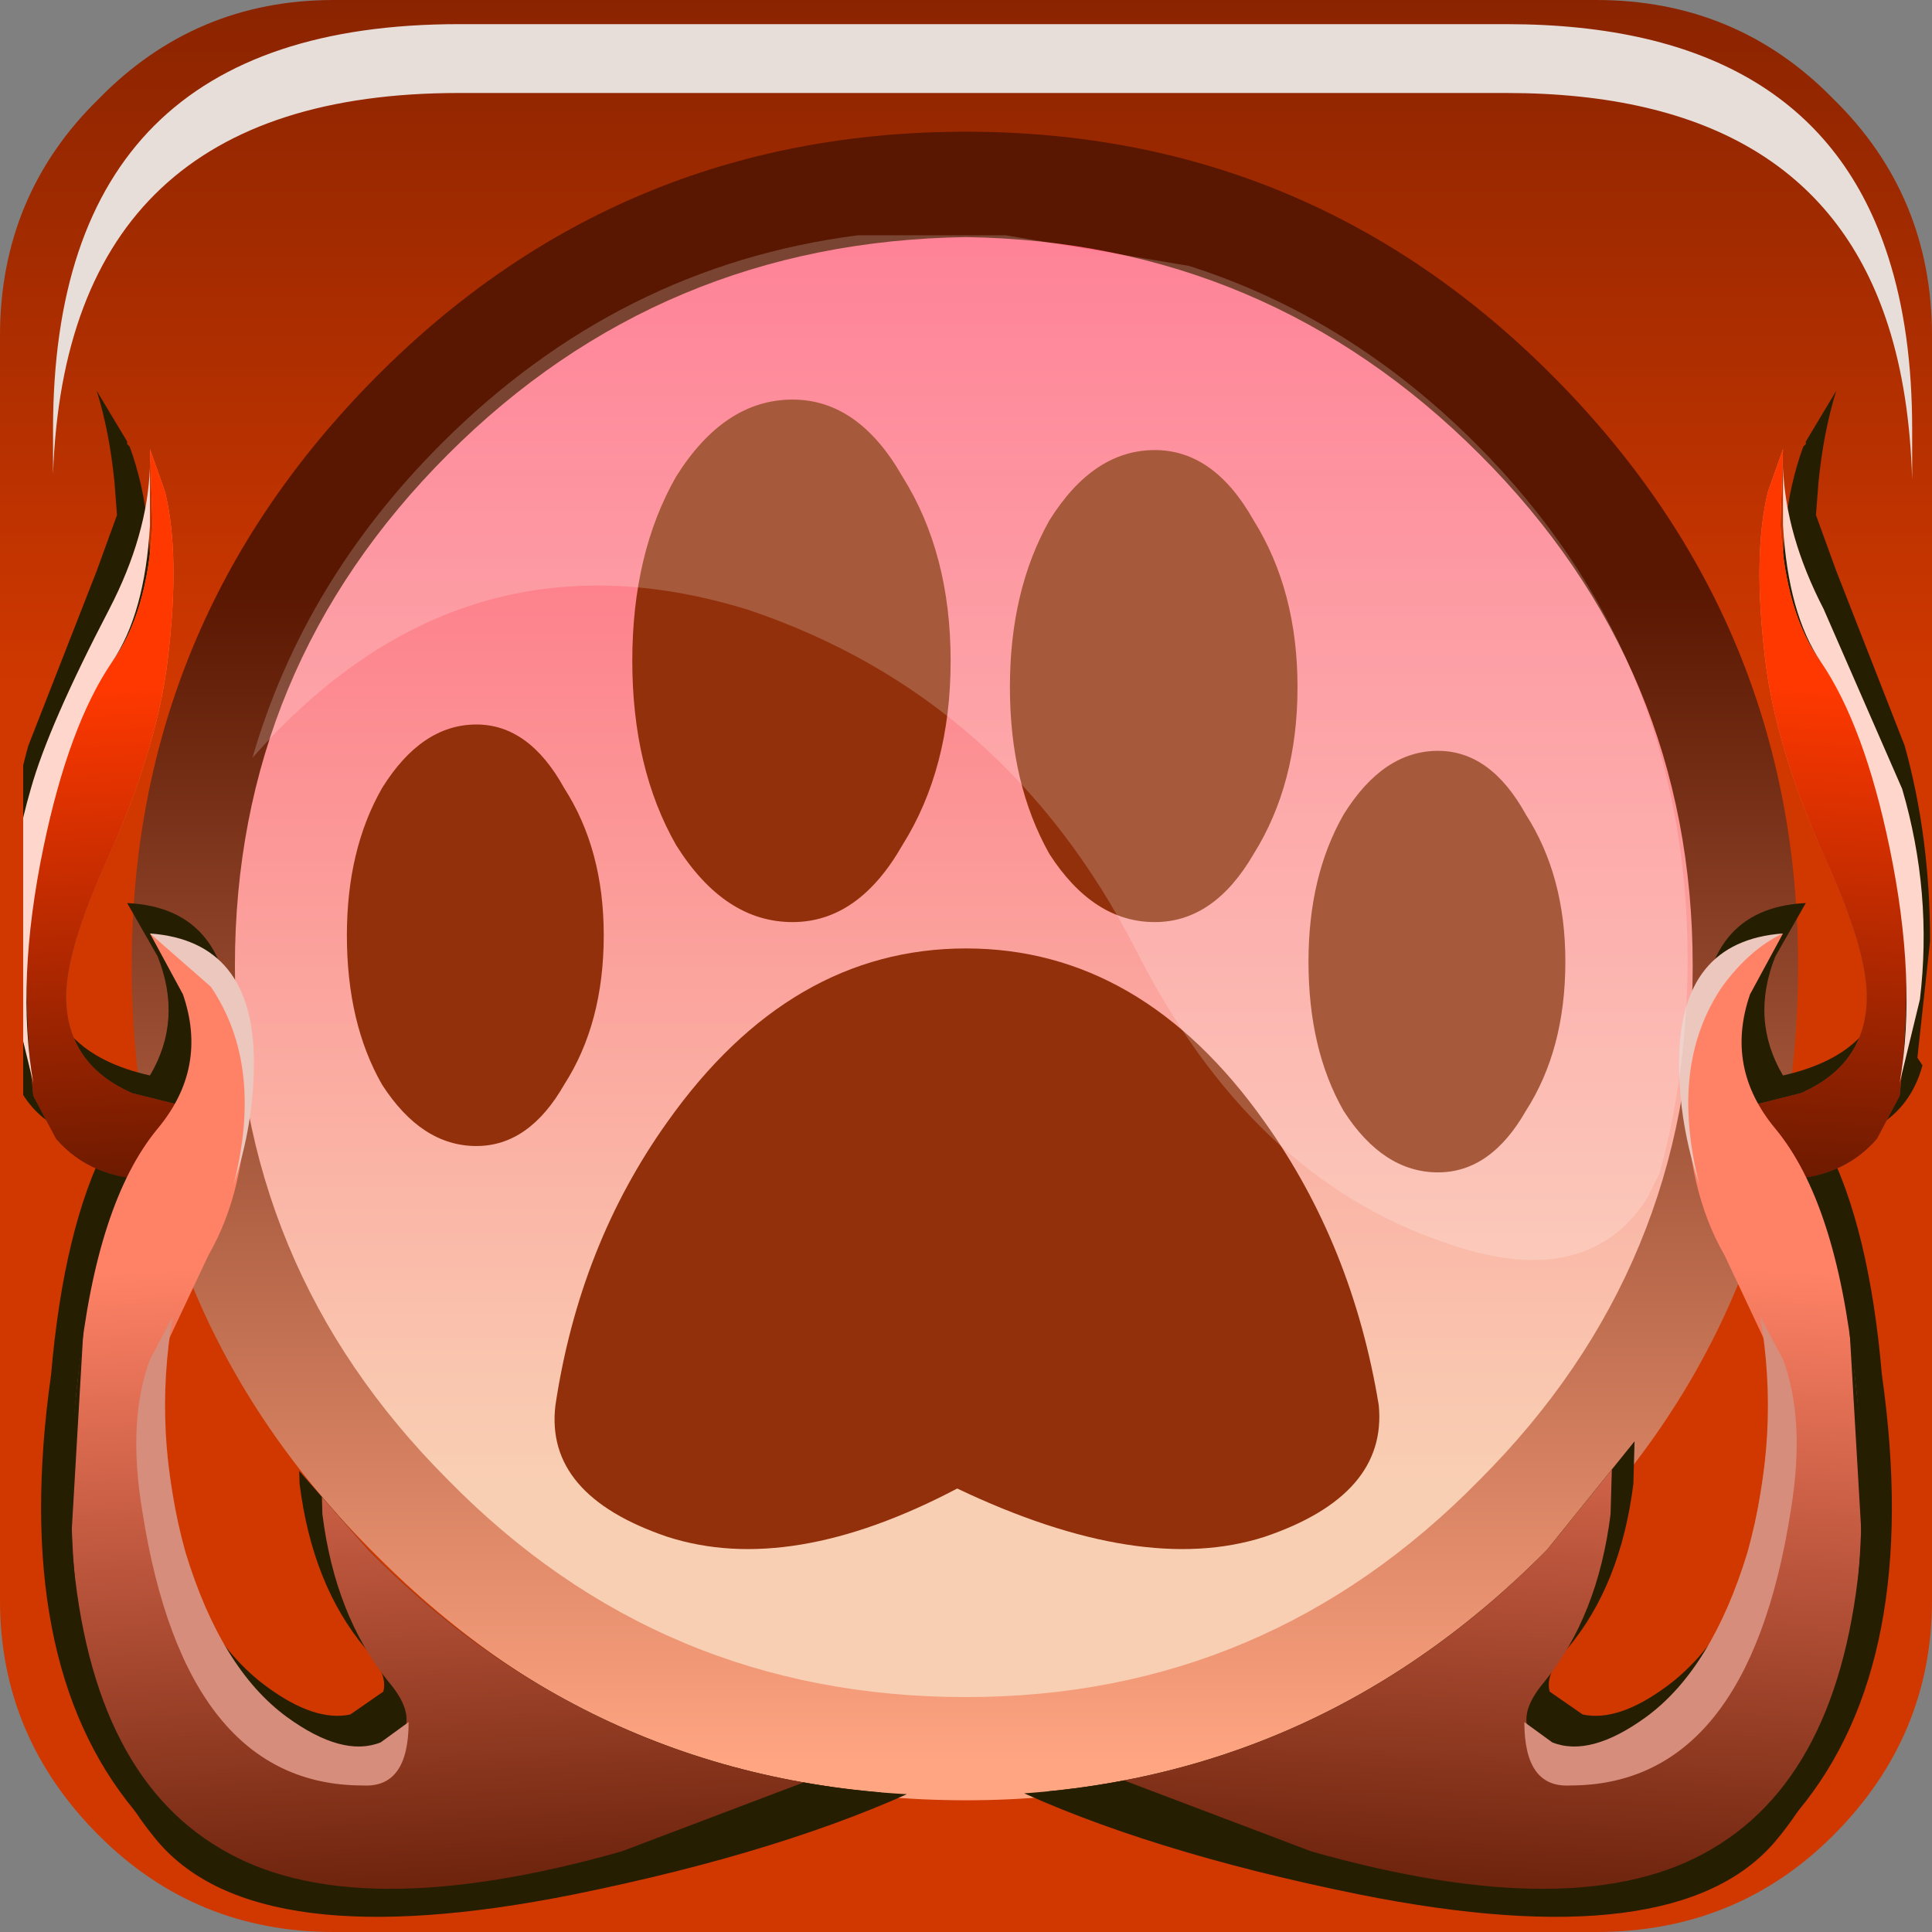 <?xml version="1.0" encoding="UTF-8" standalone="no"?>
<svg xmlns:xlink="http://www.w3.org/1999/xlink" height="66.0px" width="66.0px" xmlns="http://www.w3.org/2000/svg">
  <rect width="100%" height="100%" fill="#808080" stroke="none"/>
  <g transform="matrix(1.5, 0.0, 0.0, 1.5, 0.0, 0.0)">
    <use height="44.0" transform="matrix(1.0, 0.0, 0.0, 1.0, 0.0, 0.0)" width="44.0" xlink:href="#shape0"/>
    <use height="32.85" transform="matrix(1.155, 0.0, 0.0, 1.155, 0.066, 6.013)" width="38.05" xlink:href="#sprite0"/>
    <use height="26.2" transform="matrix(1.0, 0.0, 0.0, 1.0, 7.9, 9.1)" width="27.75" xlink:href="#shape5"/>
    <use height="8.6" transform="matrix(1.208, 0.0, 0.0, 1.206, 1.208, 0.55)" width="35.05" xlink:href="#sprite2"/>
    <use height="20.15" transform="matrix(1.159, 0.0, 0.0, 1.161, 5.75, 5.3)" width="28.2" xlink:href="#sprite3"/>
  </g>
  <defs>
    <g id="shape0" transform="matrix(1.0, 0.0, 0.0, 1.0, 0.0, 0.0)">
      <path d="M21.75 2.35 Q30.15 2.35 36.05 8.2 41.95 14.1 41.95 22.5 41.95 30.85 36.05 36.75 30.15 42.65 21.75 42.65 13.45 42.65 7.55 36.75 1.6 30.85 1.6 22.5 1.6 14.1 7.55 8.2 13.45 2.35 21.75 2.35" fill="url(#gradient0)" fill-rule="evenodd" stroke="none"/>
      <path d="M34.25 9.8 Q29.15 4.7 22.0 4.7 14.85 4.7 9.75 9.8 4.65 14.85 4.65 22.0 4.65 29.2 9.75 34.25 14.85 39.35 22.0 39.35 29.2 39.35 34.25 34.25 39.3 29.25 39.3 22.0 39.3 14.85 34.25 9.8 M41.75 2.25 Q44.0 4.45 44.0 7.65 L44.0 36.45 Q44.0 39.55 41.75 41.8 39.55 44.0 36.35 44.0 L7.6 44.0 Q4.45 44.0 2.25 41.8 0.0 39.55 0.0 36.45 L0.0 7.65 Q0.0 4.45 2.25 2.25 4.45 0.0 7.6 0.0 L36.35 0.0 Q39.55 0.0 41.75 2.25" fill="url(#gradient1)" fill-rule="evenodd" stroke="none"/>
      <path d="M22.0 5.4 Q15.05 5.5 10.2 10.35 5.35 15.2 5.35 22.0 5.35 28.85 10.2 33.7 15.05 38.65 22.0 38.65 28.85 38.65 33.7 33.7 38.55 28.85 38.55 22.0 38.55 15.2 33.7 10.35 28.85 5.5 22.0 5.4 M8.55 8.6 Q14.1 3.0 22.0 3.0 29.85 3.0 35.4 8.6 40.95 14.2 40.95 22.0 40.95 29.9 35.4 35.4 29.85 41.0 22.0 41.0 14.1 41.0 8.55 35.4 3.0 29.9 3.0 22.0 3.0 14.2 8.55 8.6" fill="url(#gradient2)" fill-rule="evenodd" stroke="none"/>
    </g>
    <linearGradient gradientTransform="matrix(0.0, -0.019, -0.019, 0.0, 21.75, 18.6)" gradientUnits="userSpaceOnUse" id="gradient0" spreadMethod="pad" x1="-819.2" x2="819.2">
      <stop offset="0.012" stop-color="#f9cfb3"/>
      <stop offset="1.0" stop-color="#ff5b79"/>
    </linearGradient>
    <linearGradient gradientTransform="matrix(0.0, -0.017, -0.017, 0.0, 22.0, 2.25)" gradientUnits="userSpaceOnUse" id="gradient1" spreadMethod="pad" x1="-819.2" x2="819.2">
      <stop offset="0.012" stop-color="#d13800"/>
      <stop offset="0.976" stop-color="#591600"/>
    </linearGradient>
    <linearGradient gradientTransform="matrix(0.0, -0.017, -0.017, 0.0, 21.95, 26.6)" gradientUnits="userSpaceOnUse" id="gradient2" spreadMethod="pad" x1="-819.2" x2="819.2">
      <stop offset="0.012" stop-color="#ffa582"/>
      <stop offset="0.976" stop-color="#591600"/>
    </linearGradient>
    <g id="sprite0" transform="matrix(1.0, 0.0, 0.0, 1.0, -0.1, 2.5)">
      <clipPath id="clipPath0" transform="matrix(1.0, 0.0, 0.0, 1.0, 0.0, 0.0)">
        <path d="M34.0 -2.5 L38.15 -1.6 38.15 30.35 0.5 30.35 0.5 -1.55 3.5 -2.1 6.95 6.9 5.35 20.95 5.55 20.85 7.3 22.85 Q12.1 27.7 18.95 27.7 25.75 27.7 30.55 22.85 L33.05 19.75 33.2 19.55 33.0 19.65 29.75 13.25 34.0 -2.5" fill="#ff0000" fill-rule="evenodd" stroke="none"/>
      </clipPath>
      <g clip-path="url(#clipPath0)">
        <use height="29.6" transform="matrix(1.0, 0.0, 0.0, 1.0, 20.3, 0.0)" width="17.8" xlink:href="#sprite1"/>
        <use height="28.95" transform="matrix(1.0, 0.0, 0.0, 1.0, 19.9, 1.15)" width="18.05" xlink:href="#shape3"/>
        <use height="29.6" transform="matrix(-1.0, 0.0, 0.0, 1.0, 17.9, 0.0)" width="17.8" xlink:href="#sprite1"/>
        <use height="28.95" transform="matrix(1.0, 0.0, 0.0, 1.0, 0.25, 1.15)" width="18.05" xlink:href="#shape4"/>
      </g>
    </g>
    <g id="sprite1" transform="matrix(1.0, 0.0, 0.0, 1.0, 0.0, 0.0)">
      <use height="29.6" transform="matrix(1.0, 0.0, 0.0, 1.0, 0.0, 0.0)" width="17.8" xlink:href="#shape2"/>
    </g>
    <g id="shape2" transform="matrix(1.0, 0.0, 0.0, 1.0, 0.0, 0.0)">
      <path d="M15.35 1.0 L15.95 0.0 Q15.7 0.8 15.6 1.8 L15.55 2.45 15.95 3.55 17.3 7.0 Q17.8 8.8 17.8 10.85 L17.55 13.15 17.65 13.3 Q17.3 14.6 15.75 14.85 16.6 16.5 16.85 19.4 17.65 25.05 15.2 28.0 13.2 30.3 6.95 29.3 2.15 28.55 0.0 27.4 L2.25 27.0 Q3.9 26.85 6.15 25.4 9.4 23.4 12.0 19.75 L11.95 21.55 Q11.7 23.55 10.65 24.8 10.2 25.3 10.3 25.65 L10.95 26.1 Q11.65 26.25 12.6 25.55 13.9 24.6 14.6 22.35 15.3 20.05 14.9 17.8 L14.15 16.45 13.7 15.05 Q13.3 13.85 13.3 12.65 13.3 10.2 15.35 10.1 L14.75 11.15 Q14.25 12.4 14.9 13.5 16.9 13.05 16.95 11.4 17.0 10.45 16.15 8.55 15.15 6.35 14.95 4.65 14.75 2.6 15.3 1.1 L15.35 1.05 15.35 1.0" fill="#261e00" fill-rule="evenodd" stroke="none"/>
    </g>
    <g id="shape3" transform="matrix(1.0, 0.0, 0.0, 1.0, -19.9, -1.15)">
      <path d="M34.85 5.3 Q34.6 3.25 34.9 2.0 L35.2 1.15 35.15 2.65 Q35.25 4.4 35.95 5.35 38.1 8.25 37.5 13.9 L37.05 14.75 Q36.35 15.55 35.15 15.55 L34.35 14.15 35.55 13.85 Q36.8 13.3 36.85 12.05 36.9 11.1 36.0 9.15 35.05 7.0 34.85 5.3" fill="url(#gradient3)" fill-rule="evenodd" stroke="none"/>
      <path d="M34.85 5.3 Q34.6 3.25 34.9 2.0 L35.2 1.15 35.15 2.65 Q35.25 4.4 35.95 5.35 38.1 8.25 37.5 13.9 L37.05 14.75 Q36.35 15.55 35.15 15.55 L34.35 14.15 35.55 13.85 Q36.8 13.3 36.85 12.05 36.9 11.1 36.0 9.15 35.05 7.0 34.85 5.3" fill="url(#gradient4)" fill-rule="evenodd" stroke="none"/>
      <path d="M37.3 9.0 Q36.8 6.6 35.95 5.35 35.3 4.4 35.2 2.65 L35.2 1.5 Q35.25 2.85 36.0 4.3 L37.55 7.85 Q38.15 9.9 37.9 12.0 L37.5 13.65 Q37.85 11.65 37.3 9.0" fill="#ffd6cc" fill-rule="evenodd" stroke="none"/>
      <path d="M31.8 22.15 Q31.55 24.15 30.5 25.45 29.9 26.15 30.3 26.6 30.65 27.0 31.5 26.85 33.8 26.4 34.45 23.3 35.15 20.15 34.85 18.75 L34.05 17.05 Q33.3 15.75 33.3 13.85 33.3 11.35 35.2 10.7 L34.55 11.9 Q34.05 13.35 35.05 14.55 36.25 16.0 36.6 19.3 37.0 22.55 36.35 25.75 36.2 26.75 35.55 27.75 34.2 29.8 31.6 29.85 L26.8 29.45 Q24.2 28.85 20.9 27.05 L24.6 26.2 Q28.9 24.55 31.85 20.4 L31.8 22.15" fill="url(#gradient5)" fill-rule="evenodd" stroke="none"/>
      <path d="M34.0 11.75 Q32.95 13.3 33.55 15.65 33.15 14.45 33.15 13.25 33.15 10.85 35.2 10.7 34.55 11.0 34.0 11.75" fill="#ebc7be" fill-rule="evenodd" stroke="none"/>
      <path d="M35.2 19.1 Q35.65 20.3 35.35 22.1 34.5 27.5 31.0 27.5 30.1 27.55 30.1 26.25 L30.65 26.65 Q31.4 26.95 32.5 26.15 33.8 25.2 34.5 22.9 35.15 20.55 34.75 18.25 L35.2 19.1" fill="#d68d7c" fill-rule="evenodd" stroke="none"/>
      <path d="M36.75 22.6 L36.5 18.3 36.9 22.1 Q36.95 26.35 35.05 28.6 33.1 30.9 26.85 29.65 22.65 28.8 19.9 27.5 L21.15 27.0 25.9 28.8 Q31.2 30.3 33.8 28.75 36.45 27.2 36.75 22.6" fill="#261e00" fill-rule="evenodd" stroke="none"/>
    </g>
    <linearGradient gradientTransform="matrix(-4.0E-4, 0.007, -0.007, -4.0E-4, 35.95, 11.45)" gradientUnits="userSpaceOnUse" id="gradient3" spreadMethod="pad" x1="-819.2" x2="819.2">
      <stop offset="0.012" stop-color="#ff8266"/>
      <stop offset="0.976" stop-color="#591600"/>
    </linearGradient>
    <linearGradient gradientTransform="matrix(-4.0E-4, 0.007, -0.007, -4.0E-4, 35.95, 11.45)" gradientUnits="userSpaceOnUse" id="gradient4" spreadMethod="pad" x1="-819.2" x2="819.2">
      <stop offset="0.012" stop-color="#ff3800"/>
      <stop offset="0.976" stop-color="#591600"/>
    </linearGradient>
    <linearGradient gradientTransform="matrix(-5.0E-4, 0.009, -0.009, -5.0E-4, 28.85, 24.2)" gradientUnits="userSpaceOnUse" id="gradient5" spreadMethod="pad" x1="-819.2" x2="819.2">
      <stop offset="0.012" stop-color="#ff8266"/>
      <stop offset="0.976" stop-color="#591600"/>
    </linearGradient>
    <g id="shape4" transform="matrix(1.0, 0.0, 0.0, 1.0, -0.25, -1.15)">
      <path d="M3.35 5.3 Q3.6 3.25 3.3 2.0 L3.0 1.15 3.05 2.65 Q2.95 4.4 2.25 5.35 0.1 8.25 0.7 13.9 L1.15 14.75 Q1.85 15.55 3.05 15.55 L3.85 14.15 2.65 13.85 Q1.4 13.3 1.35 12.05 1.3 11.1 2.2 9.15 3.15 7.0 3.35 5.3" fill="url(#gradient6)" fill-rule="evenodd" stroke="none"/>
      <path d="M3.35 5.3 Q3.6 3.25 3.3 2.0 L3.0 1.15 3.05 2.65 Q2.95 4.4 2.25 5.35 0.1 8.25 0.7 13.9 L1.15 14.75 Q1.85 15.55 3.05 15.55 L3.85 14.15 2.65 13.85 Q1.4 13.3 1.35 12.05 1.3 11.1 2.2 9.15 3.15 7.0 3.35 5.3" fill="url(#gradient7)" fill-rule="evenodd" stroke="none"/>
      <path d="M0.9 9.0 Q1.4 6.6 2.25 5.35 2.9 4.4 3.0 2.65 L3.0 1.5 Q2.95 2.85 2.2 4.3 1.0 6.6 0.65 7.85 0.05 9.9 0.3 12.0 L0.7 13.65 Q0.35 11.65 0.9 9.0" fill="#ffd6cc" fill-rule="evenodd" stroke="none"/>
      <path d="M6.4 22.15 Q6.65 24.15 7.7 25.45 8.3 26.15 7.9 26.6 7.55 27.0 6.7 26.85 4.4 26.4 3.75 23.3 3.05 20.15 3.35 18.75 L4.15 17.05 Q4.9 15.75 4.9 13.85 4.9 11.35 3.0 10.7 L3.65 11.9 Q4.15 13.35 3.15 14.55 1.95 16.0 1.6 19.3 1.2 22.55 1.85 25.75 2.0 26.75 2.65 27.75 4.0 29.8 6.6 29.85 L11.4 29.45 Q14.0 28.85 17.3 27.05 L13.6 26.2 Q9.3 24.55 6.35 20.4 L6.4 22.15" fill="url(#gradient8)" fill-rule="evenodd" stroke="none"/>
      <path d="M4.2 11.75 Q5.25 13.3 4.65 15.65 5.05 14.45 5.05 13.25 5.05 10.85 3.0 10.7 L4.2 11.75" fill="#ebc7be" fill-rule="evenodd" stroke="none"/>
      <path d="M3.0 19.1 Q2.55 20.3 2.85 22.1 3.7 27.5 7.2 27.5 8.1 27.55 8.1 26.25 L7.55 26.65 Q6.8 26.95 5.7 26.15 4.4 25.2 3.7 22.9 3.05 20.55 3.45 18.25 L3.0 19.1" fill="#d68d7c" fill-rule="evenodd" stroke="none"/>
      <path d="M1.45 22.6 L1.7 18.3 1.3 22.1 Q1.25 26.35 3.15 28.6 5.1 30.9 11.35 29.65 15.55 28.8 18.3 27.5 L17.05 27.0 12.3 28.8 Q7.0 30.3 4.4 28.75 1.75 27.2 1.45 22.6" fill="#261e00" fill-rule="evenodd" stroke="none"/>
    </g>
    <linearGradient gradientTransform="matrix(4.0E-4, 0.007, 0.007, -4.0E-4, 2.25, 11.45)" gradientUnits="userSpaceOnUse" id="gradient6" spreadMethod="pad" x1="-819.2" x2="819.2">
      <stop offset="0.012" stop-color="#ff8266"/>
      <stop offset="0.976" stop-color="#591600"/>
    </linearGradient>
    <linearGradient gradientTransform="matrix(4.0E-4, 0.007, 0.007, -4.0E-4, 2.25, 11.45)" gradientUnits="userSpaceOnUse" id="gradient7" spreadMethod="pad" x1="-819.2" x2="819.2">
      <stop offset="0.012" stop-color="#ff3800"/>
      <stop offset="0.976" stop-color="#591600"/>
    </linearGradient>
    <linearGradient gradientTransform="matrix(5.0E-4, 0.009, 0.009, -5.0E-4, 9.35, 24.2)" gradientUnits="userSpaceOnUse" id="gradient8" spreadMethod="pad" x1="-819.2" x2="819.2">
      <stop offset="0.012" stop-color="#ff8266"/>
      <stop offset="0.976" stop-color="#591600"/>
    </linearGradient>
    <g id="shape5" transform="matrix(1.0, 0.0, 0.0, 1.0, -7.9, -9.1)">
      <path d="M28.55 11.85 Q29.55 13.45 29.55 15.65 29.55 17.85 28.55 19.45 27.65 21.0 26.3 21.0 24.9 21.0 23.9 19.45 23.0 17.85 23.0 15.65 23.0 13.45 23.9 11.85 24.9 10.25 26.3 10.25 27.65 10.25 28.55 11.85 M20.55 19.25 Q19.55 21.0 18.05 21.0 16.5 21.0 15.4 19.25 14.4 17.5 14.4 15.05 14.4 12.6 15.4 10.85 16.5 9.1 18.05 9.1 19.55 9.1 20.55 10.85 21.65 12.6 21.65 15.05 21.65 17.5 20.55 19.25 M32.75 17.1 Q33.95 17.1 34.75 18.55 35.65 19.95 35.65 21.9 35.65 23.9 34.75 25.3 33.95 26.7 32.75 26.7 31.5 26.7 30.6 25.3 29.8 23.9 29.8 21.9 29.8 19.95 30.6 18.55 31.5 17.1 32.75 17.1 M8.7 17.95 Q9.6 16.5 10.85 16.5 12.05 16.5 12.85 17.95 13.75 19.35 13.75 21.3 13.75 23.3 12.85 24.7 12.05 26.1 10.85 26.1 9.6 26.1 8.7 24.7 7.9 23.3 7.9 21.3 7.9 19.35 8.7 17.95 M12.65 32.0 Q13.2 28.35 15.2 25.55 18.0 21.6 22.0 21.6 26.0 21.6 28.8 25.55 30.8 28.35 31.4 32.0 31.6 34.05 28.8 35.0 26.0 35.9 21.8 33.9 18.0 35.9 15.2 35.0 12.4 34.05 12.65 32.0" fill="#92300b" fill-rule="evenodd" stroke="none"/>
    </g>
    <g id="sprite2" transform="matrix(1.0, 0.0, 0.0, 1.0, 0.2, 0.0)">
      <use height="8.6" transform="matrix(1.0, 0.0, 0.0, 1.0, -0.2, 0.0)" width="35.05" xlink:href="#shape6"/>
    </g>
    <g id="shape6" transform="matrix(1.0, 0.0, 0.0, 1.0, 0.2, 0.0)">
      <path d="M34.4 4.4 Q34.85 5.8 34.85 7.65 L34.85 8.6 Q34.8 6.95 34.4 5.7 33.0 1.3 27.2 1.3 L7.45 1.3 Q0.05 1.3 -0.2 8.5 L-0.2 7.65 Q-0.2 0.0 7.45 0.0 L27.2 0.0 Q33.0 0.0 34.4 4.4" fill="#e7deda" fill-rule="evenodd" stroke="none"/>
    </g>
    <g id="sprite3" transform="matrix(1.0, 0.0, 0.0, 1.0, 0.0, 0.0)">
      <use height="20.15" transform="matrix(1.0, 0.0, 0.0, 1.0, 0.0, 0.0)" width="28.2" xlink:href="#shape7"/>
    </g>
    <g id="shape7" transform="matrix(1.0, 0.0, 0.0, 1.0, 0.0, 0.0)">
      <path d="M27.65 18.45 L27.4 18.95 Q26.2 20.8 23.4 19.8 19.6 18.5 17.35 14.05 14.8 9.1 9.75 7.4 4.1 5.65 0.0 10.3 1.0 6.85 3.7 4.15 7.2 0.65 11.9 0.05 L14.8 0.05 18.4 0.65 Q21.55 1.65 24.05 4.15 28.2 8.3 28.2 14.25 28.2 16.45 27.65 18.45" fill="#ffffff" fill-opacity="0.196" fill-rule="evenodd" stroke="none"/>
    </g>
  </defs>
</svg>
